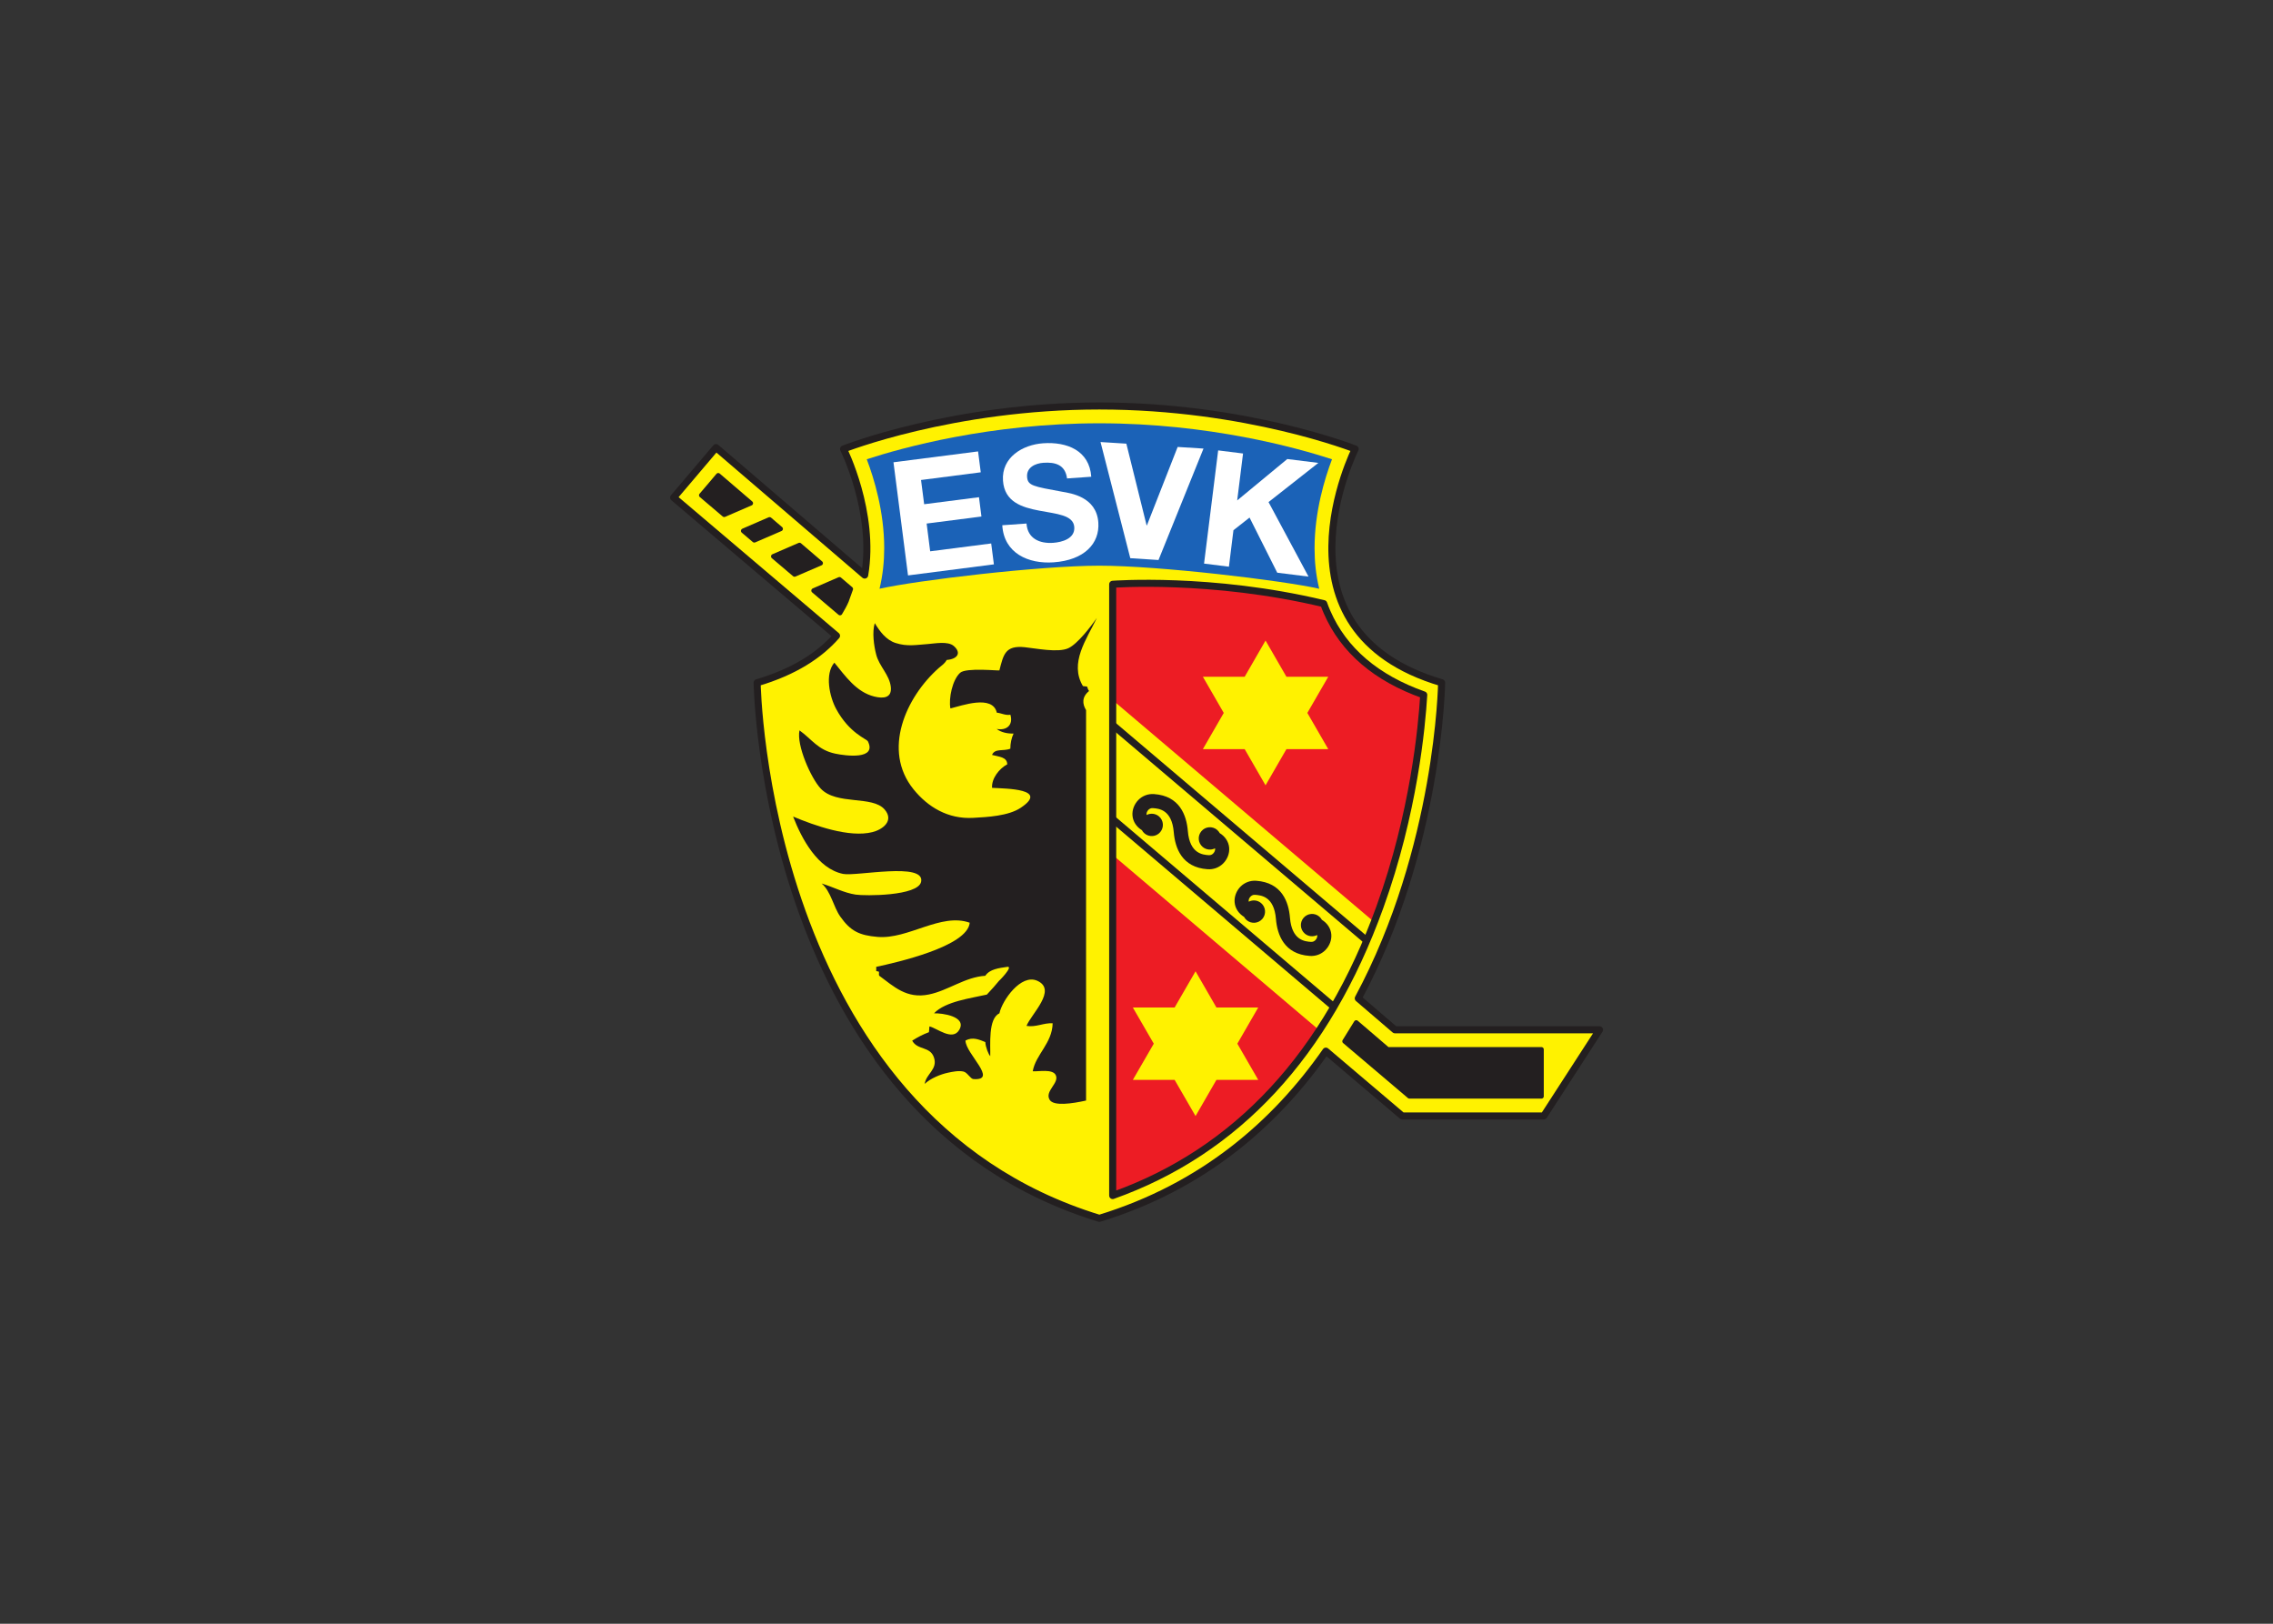<svg clip-rule="evenodd" fill-rule="evenodd" stroke-linejoin="round" viewBox="0 0 560 400" xmlns="http://www.w3.org/2000/svg"><rect x="0" y="0" width="560" height="400" fill="#333333" stroke="none"/><g transform="matrix(.712 0 0 .712 245.211 83.771)"><path d="m138.278 238.635-12.683-10.875c28.028-52.065 28.845-109.207 28.845-109.207-61.382-18.093-29.911-80.86-29.911-80.86s-37.467-14.885-88.514-14.885c-51.046 0-88.527 14.885-88.527 14.885s11.002 21.943 7.32 43.618l-51.441-44.106-14.669 17.285 56.357 47.825c-5.86 6.71-14.622 12.453-27.465 16.238 0 0 2.127 149.764 118.425 185.324 35.918-10.988 60.922-32.855 78.371-57.851l26.432 22.427h48.971l19.295-29.818z" fill="#fff200" fill-rule="nonzero"/><path d="m138.278 238.635-12.683-10.875c28.028-52.065 28.845-109.207 28.845-109.207-61.382-18.093-29.911-80.86-29.911-80.86s-37.467-14.885-88.514-14.885c-51.046 0-88.527 14.885-88.527 14.885s11.002 21.943 7.32 43.618l-51.441-44.106-14.669 17.285 56.357 47.825c-5.86 6.71-14.622 12.453-27.465 16.238 0 0 2.127 149.764 118.425 185.324 35.918-10.988 60.922-32.855 78.371-57.851l26.432 22.427h48.971l19.295-29.818z" fill="none" stroke="#231f20" stroke-width="2.44"/><g fill-rule="nonzero"><path d="m-40.059 86.049c12.95-2.916 55.451-7.982 76.074-7.982 20.628 0 63.134 5.066 76.08 7.982-1.155-4.705-1.62-9.433-1.62-14.026 0-12.575 3.479-24.037 6.038-30.78-12.171-3.972-42.618-12.443-80.498-12.443-37.884 0-68.312 8.466-80.488 12.443 2.554 6.734 6.034 18.177 6.034 30.738 0 4.611-.475 9.349-1.62 14.068" fill="#1b62b7"/><path d="m-35.232 42.286 29.273-3.757.929 7.227-20.665 2.662 1.08 8.382 18.966-2.432.854 6.686-18.961 2.433 1.221 9.602 21.116-2.714.935 7.231-29.714 3.827z" fill="#fff"/><path d="m10.8 63.482c.361 5.24 4.583 6.996 9.222 6.677 3.033-.216 7.593-1.418 7.311-5.442-.286-4.254-6.245-4.55-12.143-5.701-5.949-1.131-12.007-2.977-12.528-10.363-.564-8.053 6.776-12.448 13.894-12.941 8.213-.569 16.017 2.484 16.651 11.579l-8.381.592c-.611-4.729-4.053-5.705-8.19-5.419-2.756.192-5.874 1.578-5.635 4.883.212 3.039 2.109 3.287 12.158 5.138 2.92.511 11.866 1.713 12.495 10.649.502 7.222-4.804 13.026-15.496 13.773-8.71.61-17.172-3.128-17.74-12.834z" fill="#fff"/><path d="m56.474 76.104-9.762-.634-10.298-40.186 8.936.564 7.006 28.254h.113l10.631-27.118 8.945.559z" fill="#fff"/><path d="m77.121 38.177 8.608 1.075-2.024 16.233 17.331-14.322 10.754 1.339-17.238 13.556 13.833 25.784-10.819-1.348-9.584-19.074-5.573 4.377-1.564 12.617-8.607-1.075z" fill="#fff"/><path d="m133.089 196.168c11.739-32.466 14.524-62.542 15.162-73.394-16.392-5.804-27.685-15.383-33.447-28.639-.427-.967-.822-1.948-1.16-2.935-38.894-9.311-73.022-6.7-73.022-6.7v211.493c42.918-15.265 74.032-48.788 92.467-99.825" fill="#ed1c24"/><path d="m-98.755 50.231s-2.198 2.582-2.959 3.47c1.029.873 7.41 6.292 7.917 6.724.756-.324 7.363-3.188 9.166-3.968-1.615-1.38-10.542-9.034-11.241-9.64-.752.901-2.883 3.414-2.883 3.414" fill="#231f20"/></g><path d="m-98.755 50.231s-2.198 2.582-2.959 3.47c1.029.873 7.41 6.292 7.917 6.724.756-.324 7.363-3.188 9.166-3.968-1.615-1.38-10.542-9.034-11.241-9.64-.752.901-2.883 3.414-2.883 3.414z" fill="none" stroke="#231f20" stroke-width="1.62"/><path d="m-62.852 86.683c1.385 1.179 8.029 6.828 9.123 7.748.827-1.376 1.588-2.723 2.189-4.104 0 0 1.084-3.033 1.512-4.203-.7-.591-3.837-3.282-3.884-3.319-.751.328-7.156 3.099-8.94 3.878" fill="#231f20" fill-rule="nonzero"/><path d="m-62.852 86.683c1.385 1.179 8.029 6.828 9.123 7.748.827-1.376 1.588-2.723 2.189-4.104 0 0 1.084-3.033 1.512-4.203-.7-.591-3.837-3.282-3.884-3.319-.751.328-7.156 3.099-8.94 3.878z" fill="none" stroke="#231f20" stroke-width="1.62"/><path d="m-76.794 74.85c1.381 1.174 6.771 5.752 7.34 6.231.751-.314 7.208-3.118 9.006-3.883-1.197-1.028-6.668-5.715-7.307-6.259-.746.324-7.24 3.136-9.039 3.911" fill="#231f20" fill-rule="nonzero"/><path d="m-76.794 74.85c1.381 1.174 6.771 5.752 7.34 6.231.751-.314 7.208-3.118 9.006-3.883-1.197-1.028-6.668-5.715-7.307-6.259-.746.324-7.24 3.136-9.039 3.911z" fill="none" stroke="#231f20" stroke-width="1.62"/><path d="m-87.204 66.018c1.179 1.004 3.301 2.808 3.822 3.244.761-.324 7.302-3.155 9.086-3.935-.718-.624-3.221-2.775-3.803-3.259-.742.324-7.297 3.165-9.105 3.95" fill="#231f20" fill-rule="nonzero"/><path d="m-87.204 66.018c1.179 1.004 3.301 2.808 3.822 3.244.761-.324 7.302-3.155 9.086-3.935-.718-.624-3.221-2.775-3.803-3.259-.742.324-7.297 3.165-9.105 3.95z" fill="none" stroke="#231f20" stroke-width="1.62"/><path d="m120.885 242.622c1.01.864 22.037 18.708 22.422 19.022h45.675v-16.205h-53.226s-9.584-8.222-10.856-9.306c-.751 1.211-3.442 5.569-4.015 6.489" fill="#231f20" fill-rule="nonzero"/><path d="m120.885 242.622c1.01.864 22.037 18.708 22.422 19.022h45.675v-16.205h-53.226s-9.584-8.222-10.856-9.306c-.751 1.211-3.442 5.569-4.015 6.489z" fill="none" stroke="#231f20" stroke-width="1.62"/><path d="m31.414 128.047c-1.325-2.183-1.494-4.568 1.037-6.625-.394-.474-.465-.967-.685-1.531-.517-.117-.944-.052-1.447-.169-4.742-8.001 1.193-16.059 4.818-23.568-2.024 2.898-6.654 8.983-9.865 10.467-3.555 1.634-11.247.047-15.111-.352-6.776-.695-7.33 2.592-8.743 8.015-.057.216-11.486-1.047-13.58.836-2.71 2.447-4.02 8.899-3.372 12.34 3.832-.925 14.599-4.902 16.059 1.466 1.508.122 2.973 1.023 4.701.709 1.056 3.578-1.32 5.564-4.752 4.916 1.488 1.179 3.709 1.658 5.846 1.601-.709 1.512-1.113 3.344-1.113 5.226-2.423.996-5.301-.234-6.339 2.16 2.418.667 5.207.677 5.268 3.259-2.775 1.475-5.475 4.879-5.254 8.138 5.02.277 19.797.315 9.898 6.907-4.254 2.832-11.509 3.203-16.481 3.475-8.664.479-15.642-3.752-20.591-9.875-10.917-13.481-2.691-31.879 8.79-42.022 1.113-.981 1.911-1.371 2.691-2.742 3.728-.286 5.179-2.442 2.456-4.818-2.066-1.798-6.687-.835-9.054-.676-3.986.273-7.048.935-11.095-.371-3.297-1.052-5.49-4.038-7.204-6.874-.953 3.061-.314 7.818.503 10.908 1.056 4.062 4.569 6.94 5.048 11.143.436 3.85-2.531 4.132-5.696 3.352-6.274-1.549-10.03-7.109-13.834-11.725-3.413 3.94-1.629 11.88.62 16.013 4.55 8.424 10.57 10.363 10.983 11.213 3.184 6.452-7.696 5.019-11.297 4.254-6.001-1.268-8.063-4.959-12.374-8.048-1.108 5.066 3.964 16.543 7.345 20.135 5.522 5.86 17.914 2.282 22.14 7.264 3.348 3.926-.761 6.921-4.226 7.795-8.063 2.038-20.037-2.273-27.47-5.377 2.986 7.687 8.48 18.036 17.294 19.84 4.503.92 28.475-4.217 27 2.737-1.056 4.954-19.524 4.921-22.666 4.423-4.127-.638-7.489-2.54-11.753-3.845 3.198 2.686 4.062 8.043 6.438 11.429 3.573 5.067 6.611 6.513 12.903 7.053 10.636.911 21.953-8.471 31.898-4.907-.732 8.25-25.469 13.782-32.363 15.275.015.319.047 1.174.01 1.46.296.066.61.122.911.179.164.451-.132 1.08.164 1.451 5.015 3.686 9.41 8.043 17.139 6.466 6.729-1.371 12.463-6.02 19.53-6.471 1.54-2.329 4.799-2.672 7.607-3.09 2.38-.357-3.254 5.344-2.761 4.724-1.038 1.305-2.78 3.259-4.302 4.87-5.39 1.253-14.34 2.324-18.285 6.484 2.912-.098 11.369 1.09 8.763 5.673-2.329 4.118-7.852-.63-10.35-1.141-.037.652-.112 1.343-.169 1.991-2.103.788-3.85 1.699-5.794 2.934 1.836 3.395 6.207 1.855 7.532 5.832 1.376 4.123-2.78 5.682-3.193 9.124 1.925-1.864 5.465-3.324 8.01-3.86 1.588-.333 3.776-.817 5.452-.389 1.31.328 2.367 2.512 3.372 2.587 8.781.62-2.71-8.79-2.738-13.336 2.517-1.357 4.808-.296 6.865.531.113 1.822 1.113 4.301 1.709 4.869.108-3.822-.789-13.012 3.17-14.805.93-4.428 7.447-13.796 13.087-11.279 7.034 3.141-2.109 11.551-3.714 15.622 3.333.54 5.883-1.094 9.053-.911-.155 6.954-5.865 10.767-6.898 16.618 2 .122 6.865-.887 7.954 1.296 1.381 2.775-3.93 5.541-2.094 8.565 1.366 2.263 7.692 1.348 12.599.254z" fill="#231f20" fill-rule="nonzero"/><path d="m93.514 103.968 7.227 12.523h14.472l-7.236 12.519 7.236 12.528h-14.472l-7.227 12.519-7.222-12.519h-14.463l7.227-12.528-7.227-12.519h14.463z" fill="#fff200" fill-rule="nonzero"/><path d="m69.294 218.402 7.222 12.523h14.467l-7.227 12.523 7.227 12.524h-14.467l-7.222 12.519-7.241-12.519h-14.458l7.245-12.524-7.245-12.523h14.458z" fill="#fff200" fill-rule="nonzero"/><path d="m40.622 178.15 71.52 60.678c7.297-11.124 13.631-23.624 18.994-37.453l-90.514-76.788z" fill="#fff200" fill-rule="nonzero"/><path d="m128.53 207.785-87.908-74.605m0 32.56 76.539 64.95" fill="none" stroke="#231f20" stroke-linejoin="miter" stroke-width="2.44"/><path d="m76.76 169.473c-1.63-1.376-4.067-1.184-5.433.446-1.39 1.634-1.202 4.071.427 5.452 1.226 1.042 2.926 1.183 4.269.493.018.061.042.117.046.187.038.512-.216 1.132-.657 1.583-.291.296-.798.643-1.517.596-2.066-.145-6.616-.469-7.264-8.339-.455-5.49-2.845-12.176-11.673-12.801-2.08-.155-4.024.587-5.443 2.019-1.436 1.456-2.207 3.485-2.042 5.424.169 2.136 1.441 3.935 3.259 5.043.23.423.521.803.906 1.127 1.625 1.376 4.071 1.179 5.433-.451 1.39-1.624 1.192-4.066-.428-5.442-1.235-1.047-2.916-1.183-4.277-.498-.01-.061-.033-.122-.033-.188-.047-.516.211-1.141.643-1.582.305-.291.803-.657 1.522-.596 2.066.14 6.625.469 7.259 8.344.46 5.489 2.846 12.176 11.678 12.796 2.076.15 4.024-.583 5.443-2.024 1.441-1.447 2.211-3.475 2.052-5.414-.184-2.142-1.461-3.95-3.264-5.048-.225-.414-.535-.803-.906-1.127" fill="#231f20" fill-rule="nonzero"/><path d="m112.104 199.469c-1.629-1.381-4.062-1.179-5.447.451-1.376 1.629-1.178 4.061.446 5.447 1.221 1.037 2.916 1.183 4.269.488.009.066.028.122.037.183.047.531-.211 1.15-.648 1.587-.3.315-.807.653-1.521.601-2.071-.141-6.616-.469-7.274-8.33-.437-5.508-2.827-12.185-11.673-12.81-2.071-.15-4.015.587-5.443 2.015-1.427 1.465-2.202 3.484-2.038 5.423.17 2.137 1.451 3.94 3.269 5.057.22.418.516.799.901 1.123 1.62 1.376 4.062 1.178 5.452-.456 1.366-1.629 1.179-4.062-.451-5.442-1.235-1.043-2.906-1.188-4.268-.493-.01-.061-.033-.122-.047-.188-.038-.521.206-1.146.657-1.578.291-.305.808-.657 1.512-.605 2.066.145 6.635.469 7.269 8.344.46 5.494 2.846 12.176 11.664 12.796 2.09.154 4.038-.578 5.443-2.015 1.446-1.456 2.216-3.479 2.056-5.419-.178-2.15-1.446-3.944-3.263-5.062-.226-.408-.522-.793-.902-1.117" fill="#231f20" fill-rule="nonzero"/><path d="m133.089 196.168c11.739-32.466 14.524-62.542 15.162-73.394-16.392-5.804-27.685-15.383-33.447-28.639-.427-.967-.822-1.948-1.16-2.935-38.894-9.311-73.022-6.7-73.022-6.7v211.493c42.918-15.265 74.032-48.788 92.467-99.825z" fill="none" stroke="#231f20" stroke-width="2.44"/></g></svg>